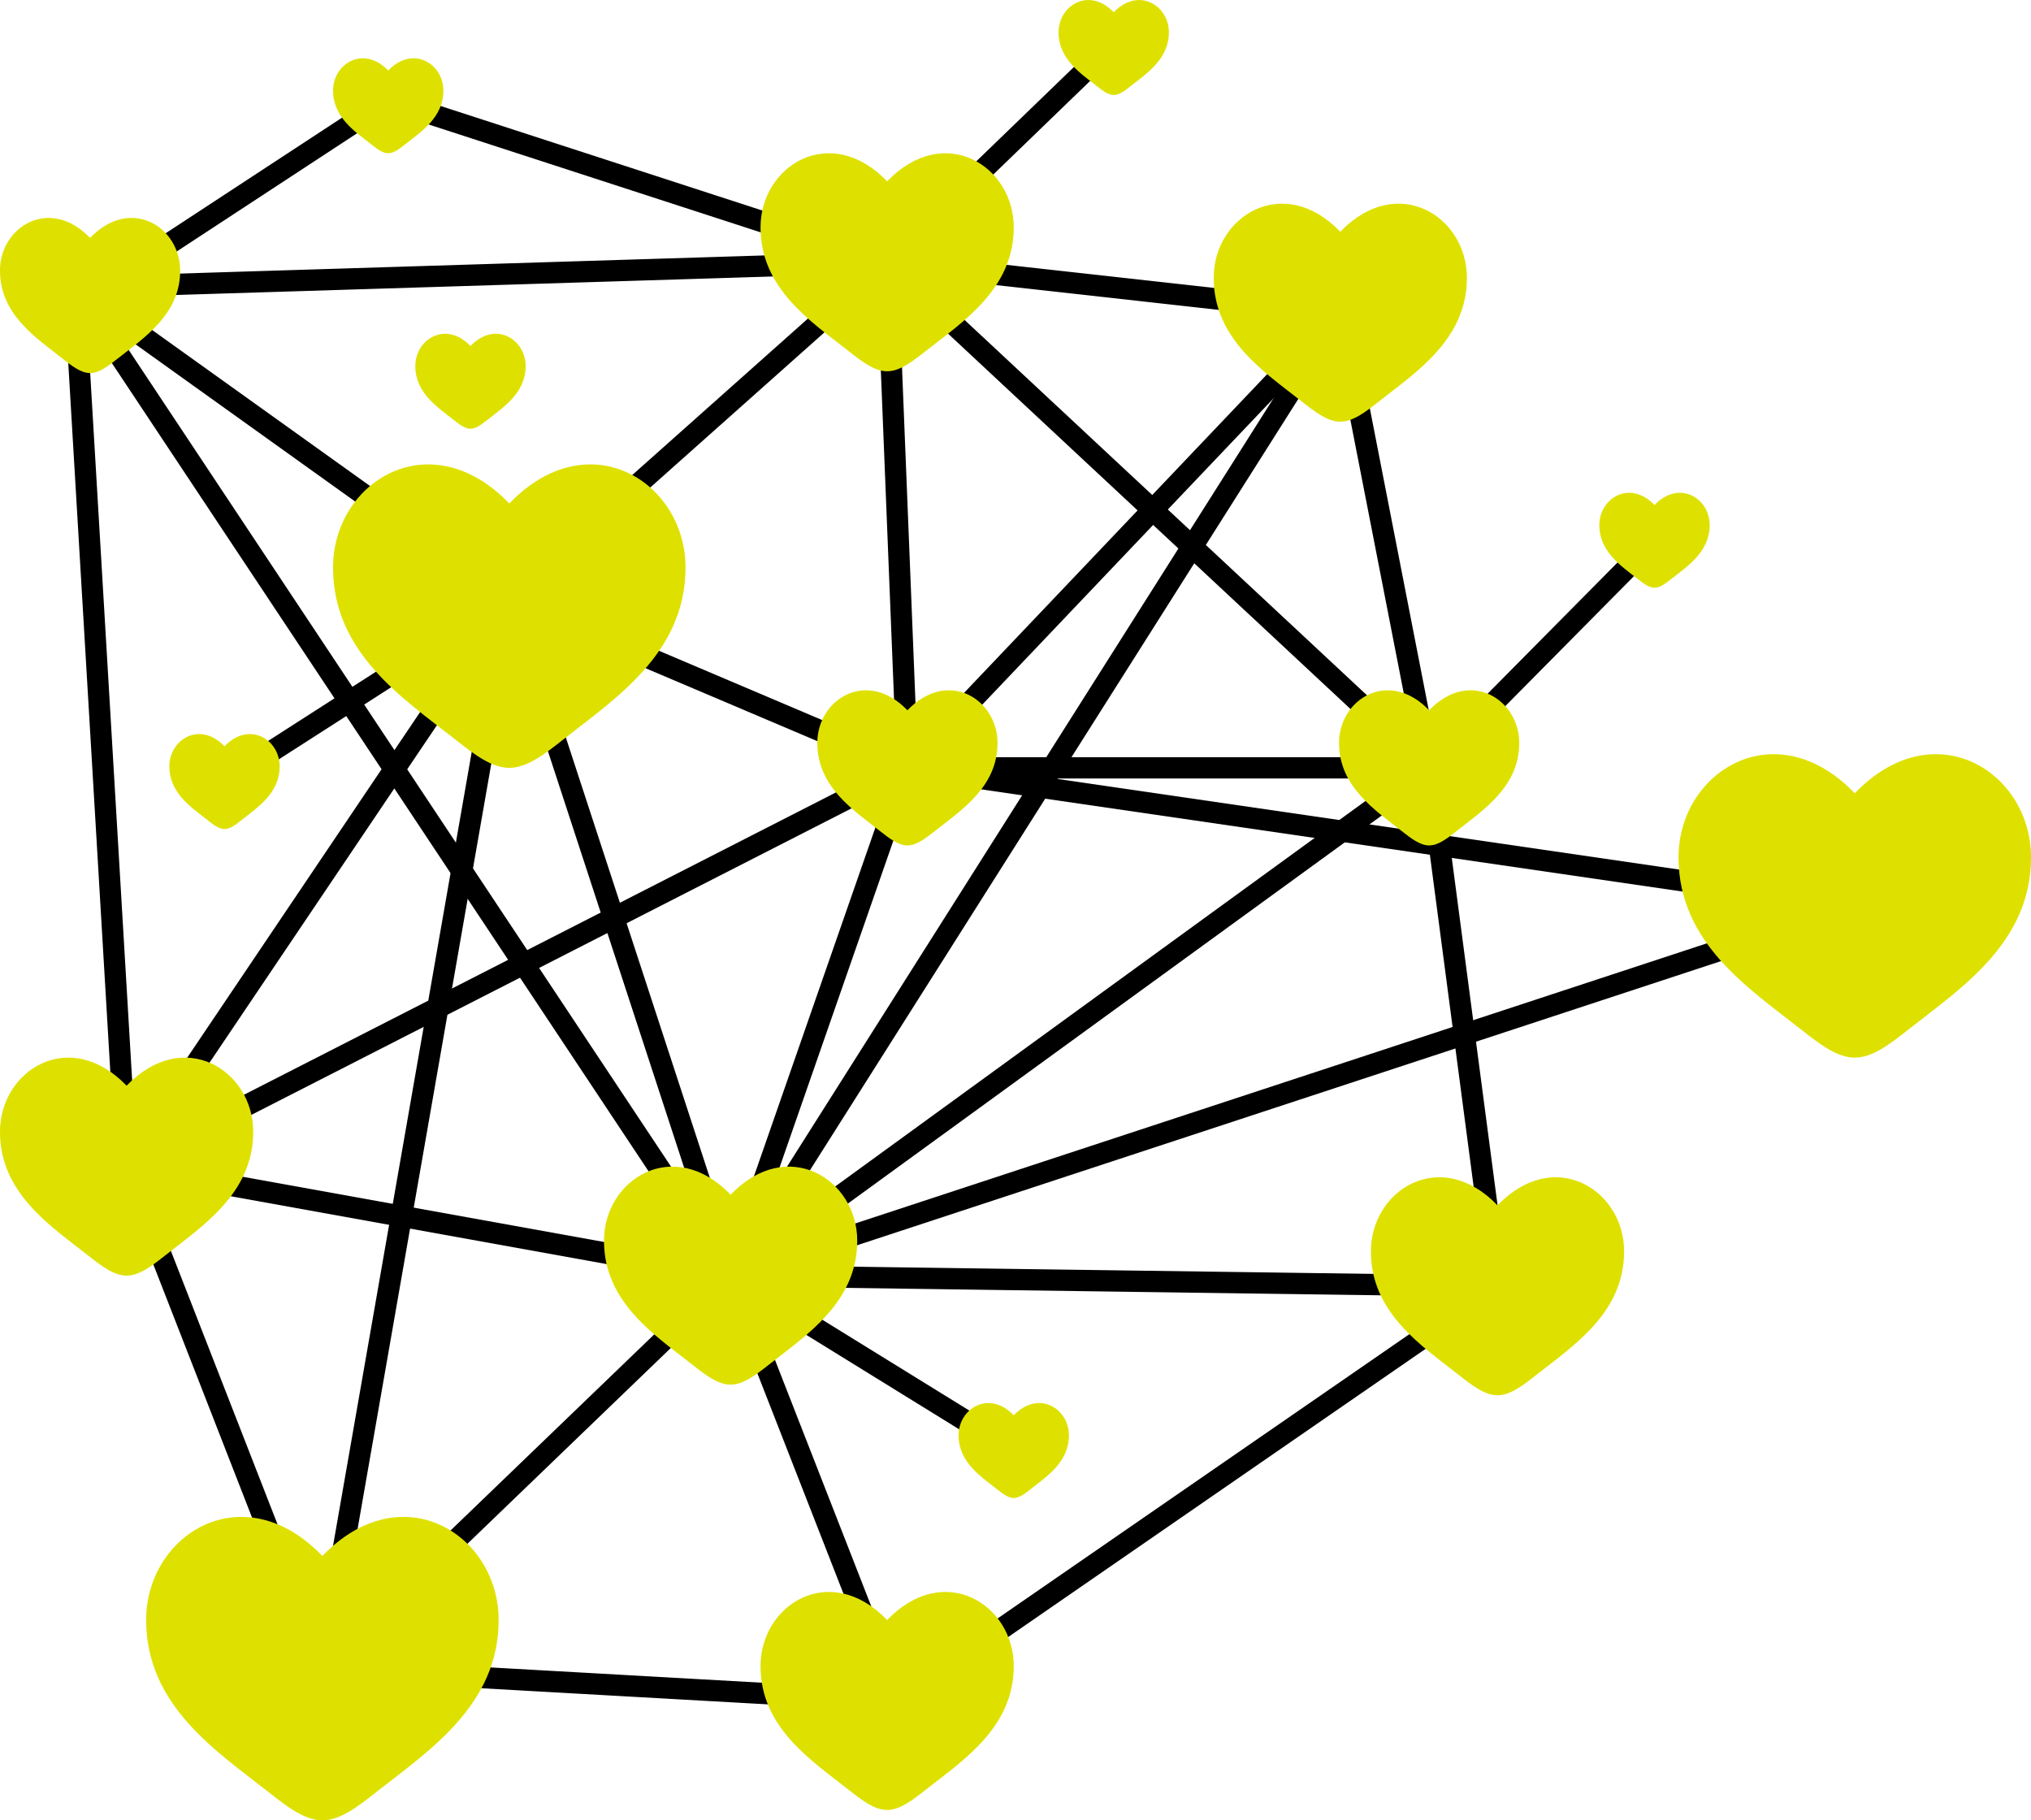 <?xml version="1.0" encoding="UTF-8" standalone="no"?>
<!-- Created with Inkscape (http://www.inkscape.org/) -->

<svg
   width="95.415mm"
   height="85.506mm"
   viewBox="0 0 95.415 85.506"
   version="1.1"
   id="svg5"
   xml:space="preserve"
   inkscape:version="1.2.2 (732a01da63, 2022-12-09)"
   sodipodi:docname="hero.svg"
   xmlns:inkscape="http://www.inkscape.org/namespaces/inkscape"
   xmlns:sodipodi="http://sodipodi.sourceforge.net/DTD/sodipodi-0.dtd"
   xmlns="http://www.w3.org/2000/svg"
   xmlns:svg="http://www.w3.org/2000/svg"><sodipodi:namedview
     id="namedview7"
     pagecolor="#505050"
     bordercolor="#eeeeee"
     borderopacity="1"
     inkscape:showpageshadow="0"
     inkscape:pageopacity="0"
     inkscape:pagecheckerboard="0"
     inkscape:deskcolor="#505050"
     inkscape:document-units="mm"
     showgrid="false"
     inkscape:zoom="0.25638077"
     inkscape:cx="-460.25293"
     inkscape:cy="83.859644"
     inkscape:window-width="1920"
     inkscape:window-height="1001"
     inkscape:window-x="-9"
     inkscape:window-y="-9"
     inkscape:window-maximized="1"
     inkscape:current-layer="g16171" /><defs
     id="defs2" /><g
     inkscape:label="Layer 1"
     inkscape:groupmode="layer"
     id="layer1"
     transform="translate(-16.721,-97.03)"><g
       style="fill:#dee100;fill-opacity:1"
       id="g16171"
       transform="matrix(0.828,0,0,0.828,50.577,34.854)"><path
         style="fill:#000000;fill-opacity:1;stroke:#000000;stroke-width:1.208;stroke-linecap:round;stroke-dasharray:none;stroke-opacity:1"
         d="M -11.993,109.061 0.566,147.46"
         id="path16905" /><path
         style="fill:#000000;fill-opacity:1;stroke:#000000;stroke-width:1.208;stroke-linecap:round;stroke-dasharray:none;stroke-opacity:1"
         d="M -11.993,109.061 9.446,89.971"
         id="path16923" /><path
         style="fill:#000000;fill-opacity:1;stroke:#000000;stroke-width:1.208;stroke-linecap:round;stroke-dasharray:none;stroke-opacity:1"
         d="m 35.158,92.831 5.042,25.823"
         id="path16925" /><path
         style="fill:#000000;fill-opacity:1;stroke:#000000;stroke-width:1.208;stroke-linecap:round;stroke-dasharray:none;stroke-opacity:1"
         d="M 9.446,89.971 35.158,92.831"
         id="path16927" /><path
         style="fill:#000000;fill-opacity:1;stroke:#000000;stroke-width:1.208;stroke-linecap:round;stroke-dasharray:none;stroke-opacity:1"
         d="M 10.598,118.653 H 40.2"
         id="path16929" /><path
         style="fill:#000000;fill-opacity:1;stroke:#000000;stroke-width:1.208;stroke-linecap:round;stroke-dasharray:none;stroke-opacity:1"
         d="M 9.446,89.971 10.598,118.653"
         id="path16931" /><path
         style="fill:#000000;fill-opacity:1;stroke:#000000;stroke-width:1.208;stroke-linecap:round;stroke-dasharray:none;stroke-opacity:1"
         d="M -36.665,91.401 -11.993,109.061"
         id="path16933" /><path
         style="fill:#000000;fill-opacity:1;stroke:#000000;stroke-width:1.208;stroke-linecap:round;stroke-dasharray:none;stroke-opacity:1"
         d="m -33.705,141.277 21.712,-32.216"
         id="path16935" /><path
         style="fill:#000000;fill-opacity:1;stroke:#000000;stroke-width:1.208;stroke-linecap:round;stroke-dasharray:none;stroke-opacity:1"
         d="M 0.566,147.46 10.598,118.653"
         id="path16937" /><path
         style="fill:#000000;fill-opacity:1;stroke:#000000;stroke-width:1.208;stroke-linecap:round;stroke-dasharray:none;stroke-opacity:1"
         d="m -33.705,141.277 34.271,6.184"
         id="path16939" /><path
         style="fill:#000000;fill-opacity:1;stroke:#000000;stroke-width:1.208;stroke-linecap:round;stroke-dasharray:none;stroke-opacity:1"
         d="M 10.598,118.653 -11.993,109.061"
         id="path16941" /><path
         style="fill:#000000;fill-opacity:1;stroke:#000000;stroke-width:1.208;stroke-linecap:round;stroke-dasharray:none;stroke-opacity:1"
         d="M 9.446,89.971 40.2,118.653"
         id="path16943" /><path
         style="fill:#000000;fill-opacity:1;stroke:#000000;stroke-width:1.208;stroke-linecap:round;stroke-dasharray:none;stroke-opacity:1"
         d="M 35.158,92.831 10.598,118.653"
         id="path16945" /><path
         style="fill:#000000;fill-opacity:1;stroke:#000000;stroke-width:1.208;stroke-linecap:round;stroke-dasharray:none;stroke-opacity:1"
         d="M 9.446,89.971 -36.665,91.401"
         id="path16947" /><path
         style="fill:#000000;fill-opacity:1;stroke:#000000;stroke-width:1.208;stroke-linecap:round;stroke-dasharray:none;stroke-opacity:1"
         d="M -33.705,141.277 10.598,118.653"
         id="path16949" /><path
         style="fill:#000000;fill-opacity:1;stroke:#000000;stroke-width:1.208;stroke-linecap:round;stroke-dasharray:none;stroke-opacity:1"
         d="m -36.665,91.401 2.96,49.876"
         id="path16951" /><path
         style="fill:#000000;fill-opacity:1;stroke:#000000;stroke-width:1.208;stroke-linecap:round;stroke-dasharray:none;stroke-opacity:1"
         d="M 0.566,147.46 -22.597,169.755"
         id="path16953" /><path
         style="fill:#000000;fill-opacity:1;stroke:#000000;stroke-width:1.208;stroke-linecap:round;stroke-dasharray:none;stroke-opacity:1"
         d="m -33.705,141.277 11.108,28.479"
         id="path16955" /><path
         style="fill:#000000;fill-opacity:1;stroke:#000000;stroke-width:1.208;stroke-linecap:round;stroke-dasharray:none;stroke-opacity:1"
         d="m -11.993,109.061 -10.604,60.695"
         id="path16957" /><path
         style="fill:#000000;fill-opacity:1;stroke:#000000;stroke-width:1.208;stroke-linecap:round;stroke-dasharray:none;stroke-opacity:1"
         d="M 0.566,147.46 9.994,171.59"
         id="path16959" /><path
         style="fill:#000000;fill-opacity:1;stroke:#000000;stroke-width:1.208;stroke-linecap:round;stroke-dasharray:none;stroke-opacity:1"
         d="m -22.597,169.755 32.591,1.835"
         id="path16961" /><path
         style="fill:#000000;fill-opacity:1;stroke:#000000;stroke-width:1.208;stroke-linecap:round;stroke-dasharray:none;stroke-opacity:1"
         d="M 44.077,148.064 0.566,147.46"
         id="path16963" /><path
         style="fill:#000000;fill-opacity:1;stroke:#000000;stroke-width:1.208;stroke-linecap:round;stroke-dasharray:none;stroke-opacity:1"
         d="M 9.994,171.59 44.077,148.064"
         id="path16965" /><path
         style="fill:#000000;fill-opacity:1;stroke:#000000;stroke-width:1.208;stroke-linecap:round;stroke-dasharray:none;stroke-opacity:1"
         d="m 10.598,118.653 53.751,7.832"
         id="path16967" /><path
         style="fill:#000000;fill-opacity:1;stroke:#000000;stroke-width:1.208;stroke-linecap:round;stroke-dasharray:none;stroke-opacity:1"
         d="m 40.2,118.653 3.877,29.411"
         id="path16969" /><path
         style="fill:#000000;fill-opacity:1;stroke:#000000;stroke-width:1.208;stroke-linecap:round;stroke-dasharray:none;stroke-opacity:1"
         d="M 64.348,126.485 0.566,147.46"
         id="path16971" /><path
         style="fill:#000000;fill-opacity:1;stroke:#000000;stroke-width:1.208;stroke-linecap:round;stroke-dasharray:none;stroke-opacity:1"
         d="M 40.2,118.653 0.566,147.46"
         id="path16973" /><path
         style="fill:#000000;fill-opacity:1;stroke:#000000;stroke-width:1.208;stroke-linecap:round;stroke-dasharray:none;stroke-opacity:1"
         d="M 35.158,92.831 0.566,147.46"
         id="path16975" /><path
         style="fill:#000000;fill-opacity:1;stroke:#000000;stroke-width:1.208;stroke-linecap:round;stroke-dasharray:none;stroke-opacity:1"
         d="M -36.665,91.401 0.566,147.46"
         id="path16977" /><path
         d="m 27.974,90.851 c 0,3.494 2.888,5.355 5.001,7.022 0.746,0.588 1.464,1.142 2.183,1.142 0.718,0 1.437,-0.554 2.183,-1.142 2.114,-1.666 5.001,-3.528 5.001,-7.022 0,-3.494 -3.951,-5.971 -7.184,-2.613 -3.233,-3.359 -7.184,-0.881 -7.184,2.613 z"
         fill="#1c274c"
         id="path16173"
         style="fill:#dee100;fill-opacity:1;stroke-width:0.718" /><path
         d="m 36.893,146.085 c 0,3.494 2.888,5.355 5.001,7.022 0.746,0.588 1.464,1.142 2.183,1.142 0.718,0 1.437,-0.554 2.183,-1.142 2.114,-1.666 5.001,-3.528 5.001,-7.022 0,-3.494 -3.951,-5.971 -7.184,-2.613 -3.233,-3.359 -7.184,-0.881 -7.184,2.613 z"
         fill="#1c274c"
         id="path16177"
         style="fill:#dee100;fill-opacity:1;stroke-width:0.718" /><path
         d="m -32.597,167 c 0,4.863 4.019,7.454 6.962,9.774 1.038,0.819 2.038,1.589 3.038,1.589 1,0 2,-0.771 3.038,-1.589 2.942,-2.32 6.962,-4.911 6.962,-9.774 0,-4.863 -5.5,-8.312 -10,-3.636 -4.5,-4.675 -10,-1.226 -10,3.636 z"
         fill="#1c274c"
         id="path16909"
         style="fill:#dee100;fill-opacity:1" /><path
         d="m -40.89,139.297 c 0,3.494 2.888,5.355 5.001,7.022 0.746,0.588 1.464,1.142 2.183,1.142 0.718,0 1.437,-0.554 2.183,-1.142 2.114,-1.666 5.001,-3.528 5.001,-7.022 0,-3.494 -3.951,-5.971 -7.184,-2.613 -3.233,-3.359 -7.184,-0.881 -7.184,2.613 z"
         fill="#1c274c"
         id="path16913"
         style="fill:#dee100;fill-opacity:1;stroke-width:0.718" /><path
         d="m 2.262,169.61 c 0,3.494 2.888,5.355 5.001,7.022 0.746,0.588 1.464,1.142 2.183,1.142 0.718,0 1.437,-0.554 2.183,-1.142 2.114,-1.666 5.001,-3.528 5.001,-7.022 0,-3.494 -3.951,-5.971 -7.184,-2.613 -3.233,-3.359 -7.184,-0.881 -7.184,2.613 z"
         fill="#1c274c"
         id="path16915"
         style="fill:#dee100;fill-opacity:1;stroke-width:0.718" /><path
         d="m 5.485,117.245 c 0,2.486 2.055,3.811 3.559,4.997 0.531,0.418 1.042,0.812 1.553,0.812 0.511,0 1.023,-0.394 1.553,-0.812 1.504,-1.186 3.559,-2.511 3.559,-4.997 0,-2.486 -2.812,-4.25 -5.113,-1.859 -2.301,-2.39 -5.113,-0.627 -5.113,1.859 z"
         fill="#1c274c"
         id="path16917"
         style="fill:#dee100;fill-opacity:1;stroke-width:0.511" /><path
         d="m 54.348,123.73 c 0,4.863 4.019,7.454 6.962,9.774 1.038,0.819 2.038,1.589 3.038,1.589 1,0 2,-0.771 3.038,-1.589 2.942,-2.32 6.962,-4.911 6.962,-9.774 0,-4.863 -5.5,-8.312 -10,-3.636 -4.5,-4.675 -10,-1.226 -10,3.636 z"
         fill="#1c274c"
         id="path16919"
         style="fill:#dee100;fill-opacity:1" /><path
         d="m -17.324,95.859 c 0,1.522 1.258,2.333 2.179,3.059 0.325,0.256 0.638,0.497 0.951,0.497 0.313,0 0.626,-0.241 0.951,-0.497 0.921,-0.726 2.179,-1.537 2.179,-3.059 0,-1.522 -1.722,-2.601 -3.13,-1.138 -1.408,-1.463 -3.13,-0.384 -3.13,1.138 z"
         fill="#1c274c"
         id="path16979"
         style="fill:#dee100;fill-opacity:1;stroke-width:0.313" /><path
         style="fill:#000000;fill-opacity:1;stroke:#000000;stroke-width:1.208;stroke-linecap:round;stroke-dasharray:none;stroke-opacity:1"
         d="M 40.2,118.653 52.985,105.742"
         id="path16991" /><path
         d="m 35.087,117.245 c 0,2.486 2.055,3.811 3.559,4.997 0.531,0.418 1.042,0.812 1.553,0.812 0.511,0 1.023,-0.394 1.553,-0.812 1.504,-1.186 3.559,-2.511 3.559,-4.997 0,-2.486 -2.812,-4.25 -5.113,-1.859 -2.301,-2.39 -5.113,-0.627 -5.113,1.859 z"
         fill="#1c274c"
         id="path16907"
         style="fill:#dee100;fill-opacity:1;stroke-width:0.511" /><path
         d="m 49.855,104.88 c 0,1.522 1.258,2.333 2.179,3.059 0.325,0.256 0.638,0.497 0.951,0.497 0.313,0 0.626,-0.241 0.951,-0.497 0.921,-0.726 2.179,-1.537 2.179,-3.059 0,-1.522 -1.722,-2.601 -3.13,-1.138 -1.408,-1.463 -3.13,-0.384 -3.13,1.138 z"
         fill="#1c274c"
         id="path16989"
         style="fill:#dee100;fill-opacity:1;stroke-width:0.313" /><path
         style="fill:#000000;fill-opacity:1;stroke:#000000;stroke-width:1.208;stroke-linecap:round;stroke-dasharray:none;stroke-opacity:1"
         d="M 9.446,89.971 22.302,77.55"
         id="path16993" /><path
         d="m 19.172,76.925 c 0,1.522 1.258,2.333 2.179,3.059 0.325,0.256 0.638,0.497 0.951,0.497 0.313,0 0.626,-0.241 0.951,-0.497 0.921,-0.726 2.179,-1.537 2.179,-3.059 0,-1.522 -1.722,-2.601 -3.13,-1.138 -1.408,-1.463 -3.13,-0.384 -3.13,1.138 z"
         fill="#1c274c"
         id="path16983"
         style="fill:#dee100;fill-opacity:1;stroke-width:0.313" /><path
         style="fill:#000000;fill-opacity:1;stroke:#000000;stroke-width:1.208;stroke-linecap:round;stroke-dasharray:none;stroke-opacity:1"
         d="M -18.863,80.773 9.446,89.971"
         id="path16995" /><path
         d="m 2.262,87.991 c 0,3.494 2.888,5.355 5.001,7.022 0.746,0.588 1.464,1.142 2.183,1.142 0.718,0 1.437,-0.554 2.183,-1.142 2.114,-1.666 5.001,-3.528 5.001,-7.022 0,-3.494 -3.951,-5.971 -7.184,-2.613 -3.233,-3.359 -7.184,-0.881 -7.184,2.613 z"
         fill="#1c274c"
         id="path16911"
         style="fill:#dee100;fill-opacity:1;stroke-width:0.718" /><path
         style="fill:#000000;fill-opacity:1;stroke:#000000;stroke-width:1.208;stroke-linecap:round;stroke-dasharray:none;stroke-opacity:1"
         d="M -35.777,91.856 -18.863,80.773"
         id="path16997" /><path
         d="m -21.993,80.23 c 0,1.522 1.258,2.333 2.179,3.059 0.325,0.256 0.638,0.497 0.951,0.497 0.313,0 0.626,-0.241 0.951,-0.497 0.921,-0.726 2.179,-1.537 2.179,-3.059 0,-1.522 -1.722,-2.601 -3.13,-1.138 -1.408,-1.463 -3.13,-0.384 -3.13,1.138 z"
         fill="#1c274c"
         id="path16985"
         style="fill:#dee100;fill-opacity:1;stroke-width:0.313" /><path
         d="m -40.89,90.447 c 0,2.486 2.055,3.811 3.559,4.997 0.531,0.418 1.042,0.812 1.553,0.812 0.511,0 1.023,-0.394 1.553,-0.812 1.504,-1.186 3.559,-2.511 3.559,-4.997 0,-2.486 -2.812,-4.25 -5.113,-1.859 -2.301,-2.39 -5.113,-0.627 -5.113,1.859 z"
         fill="#1c274c"
         id="path16921"
         style="fill:#dee100;fill-opacity:1;stroke-width:0.511" /><path
         style="fill:#000000;fill-opacity:1;stroke:#000000;stroke-width:1.208;stroke-linecap:round;stroke-dasharray:none;stroke-opacity:1"
         d="M 0.566,147.46 16.63,157.382"
         id="path16999" /><path
         d="m 13.5,156.52 c 0,1.522 1.258,2.333 2.179,3.059 0.325,0.256 0.638,0.497 0.951,0.497 0.313,0 0.626,-0.241 0.951,-0.497 0.921,-0.726 2.179,-1.537 2.179,-3.059 0,-1.522 -1.722,-2.601 -3.13,-1.138 -1.408,-1.463 -3.13,-0.384 -3.13,1.138 z"
         fill="#1c274c"
         id="path16987"
         style="fill:#dee100;fill-opacity:1;stroke-width:0.313" /><path
         d="m -6.619,145.481 c 0,3.494 2.888,5.355 5.001,7.022 0.746,0.588 1.464,1.142 2.183,1.142 0.718,0 1.437,-0.554 2.183,-1.142 2.114,-1.666 5.001,-3.528 5.001,-7.022 0,-3.494 -3.951,-5.971 -7.184,-2.613 -3.233,-3.359 -7.184,-0.881 -7.184,2.613 z"
         fill="#1c274c"
         id="path16175"
         style="fill:#dee100;fill-opacity:1;stroke-width:0.718" /><path
         style="fill:#000000;fill-opacity:1;stroke:#000000;stroke-width:1.208;stroke-linecap:round;stroke-dasharray:none;stroke-opacity:1"
         d="m -11.993,109.061 -16.158,10.37"
         id="path17001" /><path
         d="m -31.281,118.568 c 0,1.522 1.258,2.333 2.179,3.059 0.325,0.256 0.638,0.497 0.951,0.497 0.313,0 0.626,-0.241 0.951,-0.497 0.921,-0.726 2.179,-1.537 2.179,-3.059 0,-1.522 -1.722,-2.601 -3.13,-1.138 -1.408,-1.463 -3.13,-0.384 -3.13,1.138 z"
         fill="#1c274c"
         id="path16981"
         style="fill:#dee100;fill-opacity:1;stroke-width:0.313" /><path
         d="m -21.993,107.29 c 0,4.863 4.019,7.454 6.962,9.774 1.038,0.819 2.038,1.589 3.038,1.589 1,0 2,-0.771 3.038,-1.589 2.942,-2.32 6.962,-4.911 6.962,-9.774 0,-4.863 -5.5,-8.312 -10,-3.636 -4.5,-4.675 -10,-1.226 -10,3.636 z"
         fill="#1c274c"
         id="path16169"
         style="fill:#dee100;fill-opacity:1" /></g></g></svg>
